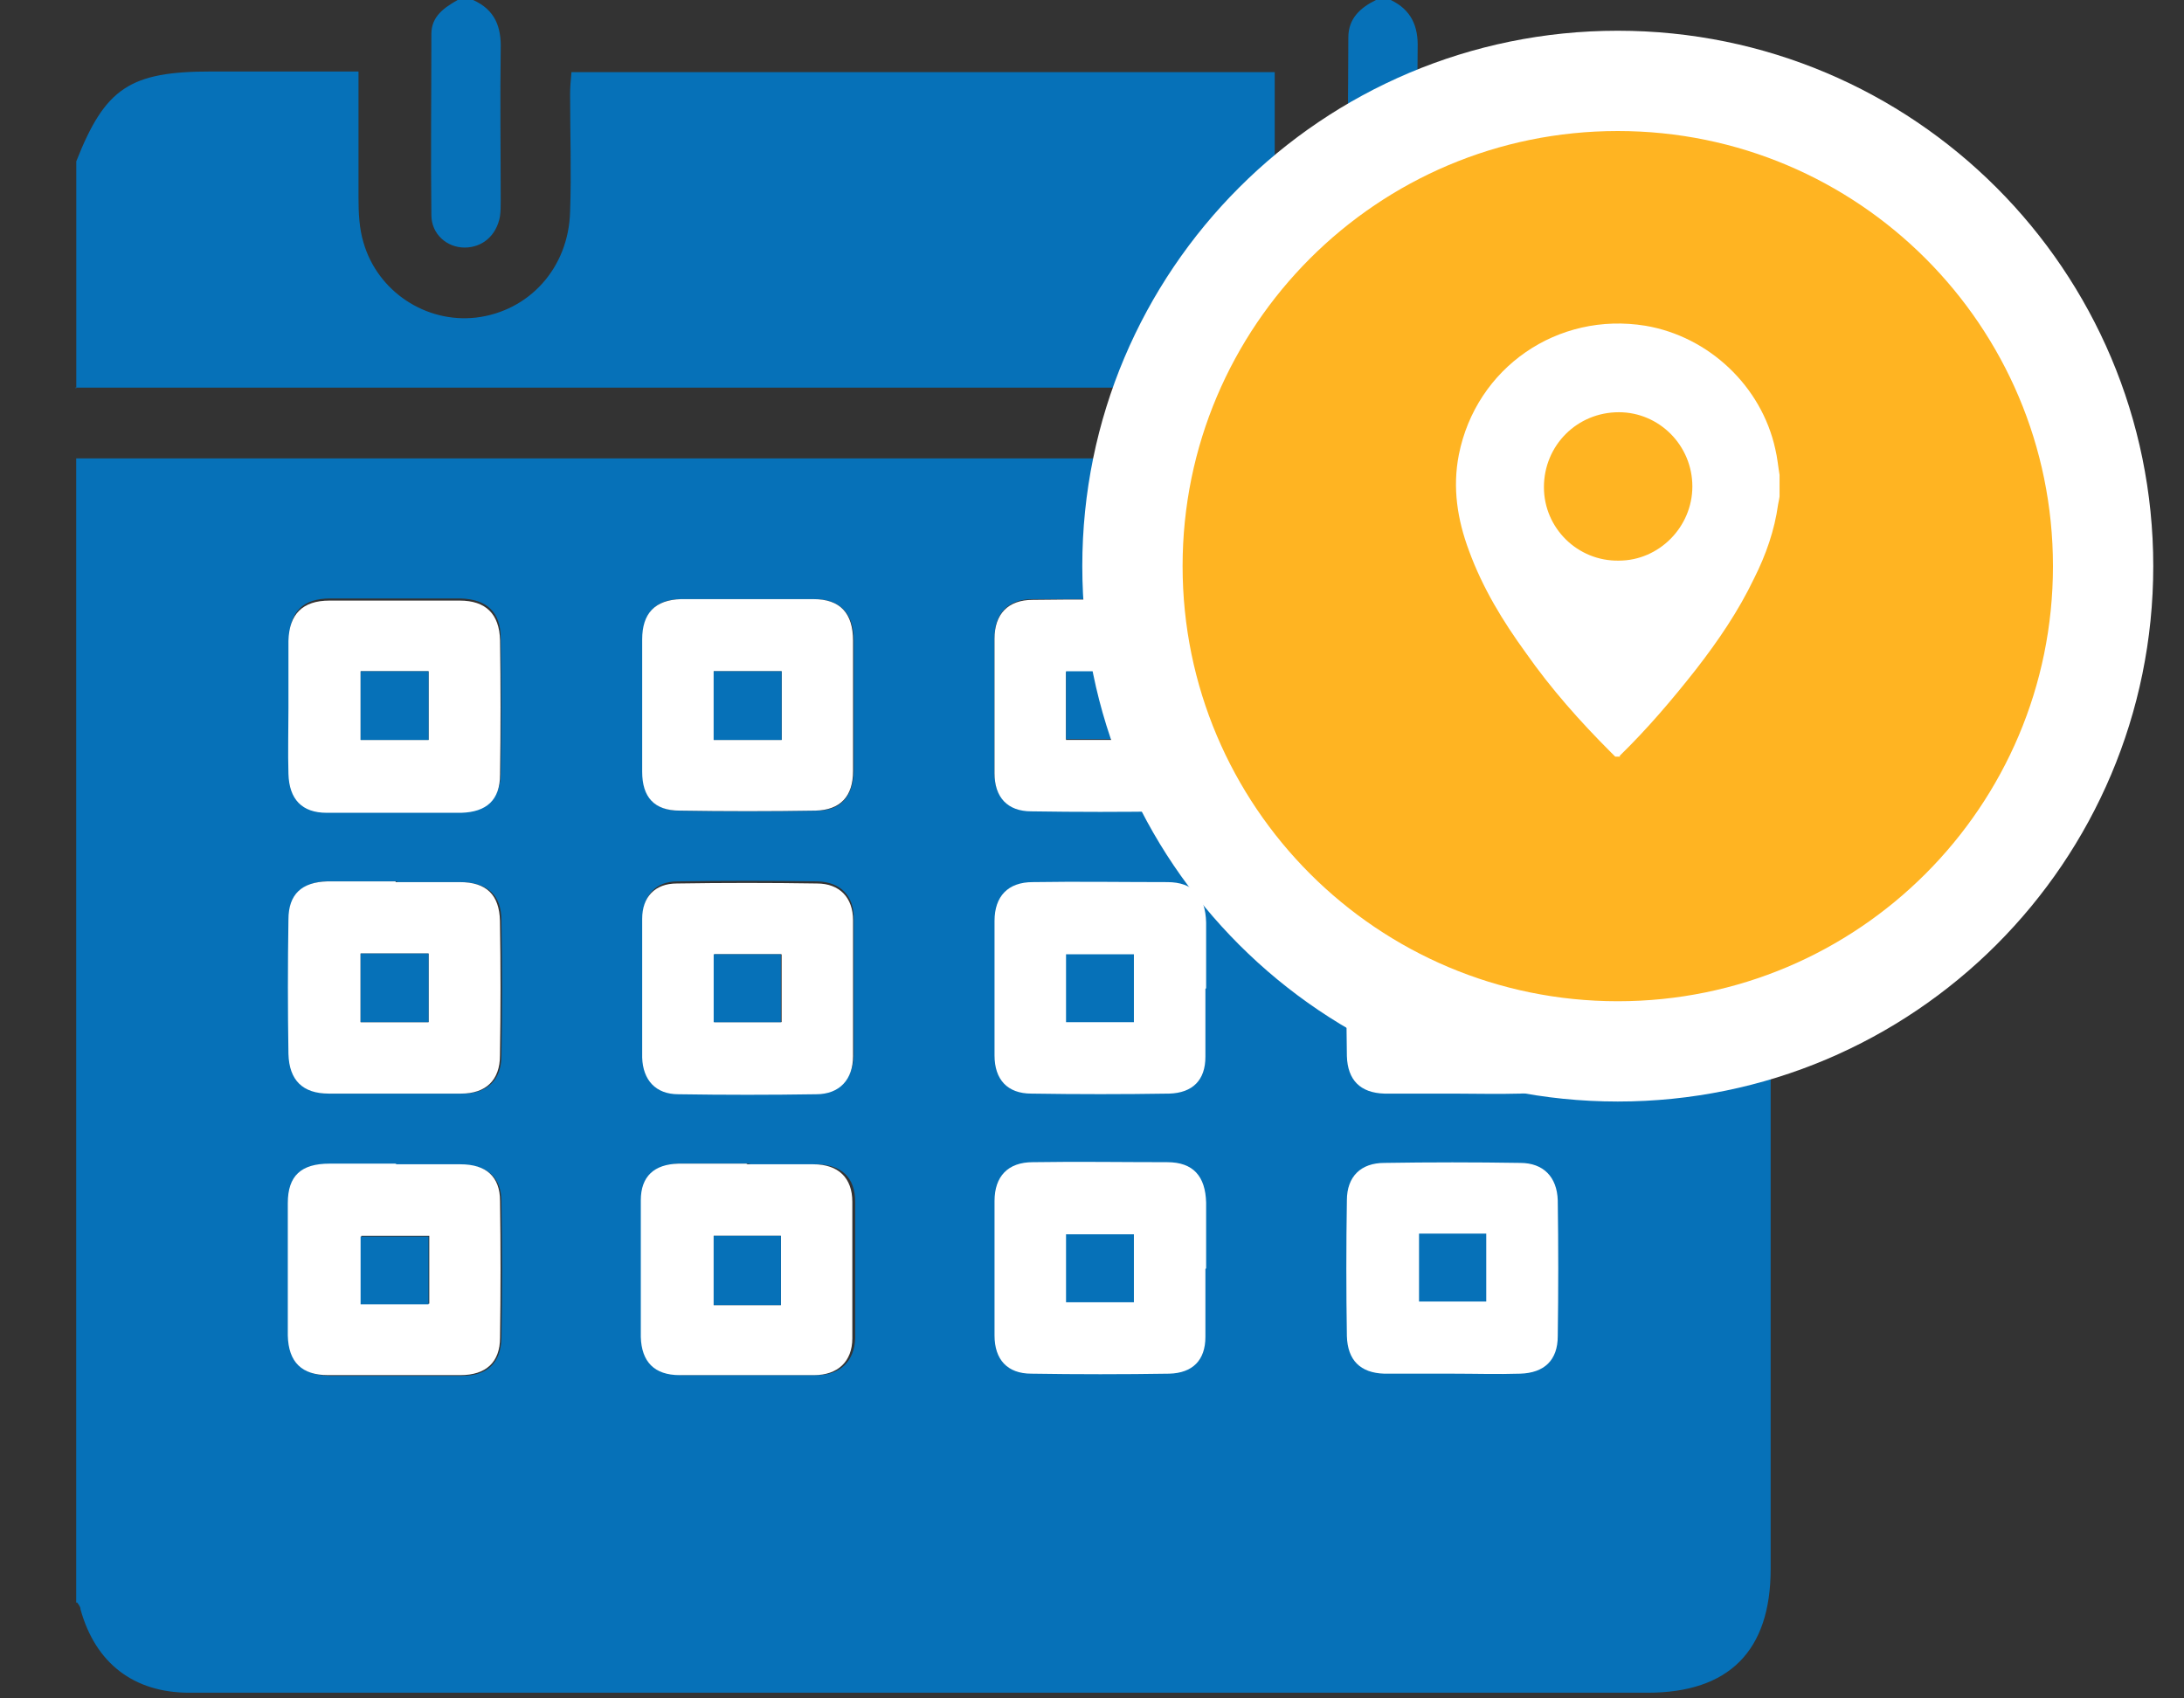 <svg width="27" height="21" viewBox="0 0 27 21" fill="none" xmlns="http://www.w3.org/2000/svg">
<rect x="0" y="0" width="27" height="21" fill="#333333" stroke="none"/>
<path d="M0.942 19.82V5.668C0.942 5.668 1.03 5.668 1.074 5.668C7.905 5.668 14.727 5.668 21.558 5.668C21.663 5.668 21.768 5.668 21.89 5.668C21.89 5.808 21.89 5.904 21.89 5.992C21.89 10.461 21.89 14.93 21.89 19.4C21.89 20.414 21.374 20.93 20.368 20.93C15.724 20.93 11.071 20.93 6.426 20.93C5.062 20.93 3.706 20.93 2.342 20.93C1.651 20.93 1.179 20.563 0.995 19.898C0.995 19.863 0.969 19.837 0.951 19.811L0.942 19.82ZM4.904 14.397C4.633 14.397 4.362 14.397 4.091 14.397C3.741 14.397 3.584 14.546 3.575 14.887C3.575 15.429 3.575 15.971 3.575 16.522C3.575 16.846 3.75 17.003 4.074 17.012C4.616 17.012 5.158 17.012 5.709 17.012C6.024 17.012 6.19 16.855 6.199 16.548C6.208 15.989 6.208 15.429 6.199 14.86C6.199 14.554 6.024 14.405 5.709 14.405C5.447 14.405 5.184 14.405 4.922 14.405L4.904 14.397ZM3.575 8.729C3.575 9 3.575 9.271 3.575 9.543C3.584 9.857 3.741 10.015 4.047 10.024C4.598 10.024 5.15 10.024 5.709 10.024C6.024 10.024 6.19 9.866 6.19 9.551C6.199 9 6.199 8.449 6.19 7.89C6.19 7.566 6.015 7.408 5.692 7.4C5.158 7.4 4.616 7.4 4.082 7.4C3.741 7.4 3.584 7.566 3.575 7.898C3.575 8.169 3.575 8.441 3.575 8.712V8.729ZM17.963 10.024C18.243 10.024 18.523 10.024 18.803 10.024C19.1 10.015 19.266 9.866 19.266 9.56C19.275 9 19.275 8.441 19.266 7.881C19.266 7.583 19.091 7.417 18.803 7.417C18.243 7.408 17.683 7.408 17.123 7.417C16.834 7.417 16.66 7.592 16.66 7.881C16.651 8.441 16.651 9 16.66 9.56C16.66 9.857 16.826 10.015 17.123 10.024C17.403 10.032 17.683 10.024 17.963 10.024ZM4.904 10.898C4.625 10.898 4.345 10.898 4.065 10.898C3.75 10.898 3.584 11.056 3.584 11.371C3.575 11.922 3.575 12.473 3.584 13.032C3.584 13.356 3.759 13.513 4.082 13.522C4.625 13.522 5.167 13.522 5.718 13.522C6.024 13.522 6.199 13.356 6.199 13.05C6.208 12.499 6.208 11.948 6.199 11.388C6.199 11.065 6.033 10.916 5.701 10.907C5.438 10.907 5.176 10.907 4.913 10.907L4.904 10.898ZM10.555 8.712C10.555 8.449 10.555 8.187 10.555 7.925C10.555 7.583 10.389 7.408 10.065 7.408C9.523 7.408 8.98 7.408 8.429 7.408C8.106 7.408 7.948 7.575 7.948 7.907C7.948 8.449 7.948 8.992 7.948 9.543C7.948 9.857 8.097 10.024 8.412 10.024C8.972 10.032 9.531 10.032 10.091 10.024C10.397 10.024 10.546 9.849 10.555 9.534C10.555 9.263 10.555 8.992 10.555 8.72V8.712ZM14.911 8.72C14.911 8.449 14.911 8.178 14.911 7.907C14.911 7.583 14.753 7.408 14.429 7.408C13.878 7.408 13.327 7.408 12.768 7.408C12.461 7.408 12.295 7.583 12.295 7.89C12.295 8.441 12.295 8.992 12.295 9.551C12.295 9.849 12.461 10.015 12.75 10.024C13.319 10.032 13.887 10.032 14.456 10.024C14.744 10.024 14.893 9.857 14.902 9.569C14.902 9.289 14.902 9.009 14.902 8.729L14.911 8.72ZM7.948 12.184C7.948 12.473 7.948 12.761 7.948 13.05C7.948 13.33 8.114 13.505 8.394 13.505C8.963 13.513 9.531 13.513 10.1 13.505C10.389 13.505 10.555 13.321 10.555 13.032C10.555 12.473 10.555 11.913 10.555 11.353C10.555 11.073 10.389 10.907 10.109 10.898C9.531 10.889 8.954 10.889 8.377 10.898C8.106 10.898 7.957 11.065 7.948 11.336C7.948 11.616 7.948 11.895 7.948 12.175V12.184ZM9.26 14.388C8.98 14.388 8.7 14.388 8.421 14.388C8.123 14.388 7.957 14.546 7.957 14.843C7.957 15.403 7.957 15.962 7.957 16.531C7.957 16.837 8.123 16.994 8.438 17.003C8.989 17.003 9.54 17.003 10.1 17.003C10.389 17.003 10.563 16.828 10.572 16.548C10.572 15.989 10.572 15.429 10.572 14.86C10.572 14.554 10.397 14.397 10.091 14.397C9.82 14.397 9.549 14.397 9.278 14.397L9.26 14.388Z" fill="#0671B8"/>
<path d="M0.943 4.802V1.995C1.301 1.085 1.607 0.884 2.613 0.884C3.129 0.884 3.654 0.884 4.17 0.884C4.249 0.884 4.336 0.884 4.432 0.884C4.432 1.435 4.432 1.942 4.432 2.449C4.432 2.633 4.441 2.825 4.494 3C4.669 3.604 5.263 3.997 5.884 3.927C6.54 3.849 7.03 3.315 7.048 2.616C7.065 2.134 7.048 1.645 7.048 1.164C7.048 1.076 7.056 0.989 7.065 0.892H15.759C15.759 1.452 15.759 1.995 15.759 2.537C15.759 3.333 16.319 3.919 17.053 3.927C17.806 3.927 18.366 3.359 18.374 2.546C18.374 2.117 18.374 1.697 18.374 1.269C18.374 1.146 18.374 1.024 18.374 0.91C18.427 0.884 18.444 0.875 18.462 0.875C19.135 0.875 19.808 0.875 20.482 0.875C21.304 0.875 21.864 1.435 21.864 2.257C21.864 2.957 21.864 3.656 21.864 4.347C21.864 4.487 21.864 4.627 21.864 4.793H0.925L0.943 4.802Z" fill="#0671B8"/>
<path d="M17.194 0C17.447 0.122 17.535 0.324 17.526 0.595C17.517 1.259 17.526 1.915 17.526 2.58C17.526 2.773 17.465 2.956 17.272 3.009C17.141 3.044 16.957 3.035 16.852 2.965C16.756 2.904 16.669 2.729 16.669 2.606C16.651 1.898 16.669 1.181 16.669 0.464C16.669 0.227 16.817 0.096 17.01 0H17.211H17.194Z" fill="#0671B8"/>
<path d="M5.849 0C6.12 0.122 6.199 0.332 6.19 0.612C6.181 1.233 6.19 1.854 6.19 2.475C6.19 2.545 6.19 2.615 6.181 2.676C6.138 2.913 5.963 3.061 5.744 3.061C5.525 3.061 5.333 2.895 5.333 2.659C5.324 1.915 5.333 1.163 5.333 0.42C5.333 0.201 5.491 0.096 5.657 0H5.858H5.849Z" fill="#0671B8"/>
<path d="M4.905 14.396C5.167 14.396 5.429 14.396 5.692 14.396C6.007 14.396 6.182 14.545 6.182 14.851C6.19 15.411 6.19 15.971 6.182 16.539C6.182 16.845 6.007 17.003 5.692 17.003C5.15 17.003 4.607 17.003 4.056 17.003C3.733 17.003 3.566 16.845 3.558 16.513C3.558 15.971 3.558 15.428 3.558 14.877C3.558 14.536 3.724 14.388 4.074 14.388C4.345 14.388 4.616 14.388 4.887 14.388L4.905 14.396ZM5.307 15.28H4.467V16.119H5.307V15.28Z" fill="white"/>
<path d="M3.566 8.738C3.566 8.467 3.566 8.195 3.566 7.924C3.575 7.592 3.741 7.426 4.074 7.426C4.607 7.426 5.15 7.426 5.683 7.426C6.007 7.426 6.173 7.592 6.182 7.916C6.19 8.467 6.19 9.018 6.182 9.577C6.182 9.892 6.016 10.041 5.701 10.05C5.15 10.05 4.598 10.05 4.039 10.05C3.733 10.05 3.575 9.883 3.566 9.569C3.558 9.297 3.566 9.026 3.566 8.755V8.738ZM5.298 9.149V8.3H4.459V9.149H5.298Z" fill="white"/>
<path d="M17.954 10.032C17.674 10.032 17.394 10.032 17.114 10.032C16.817 10.023 16.66 9.866 16.651 9.568C16.642 9.009 16.642 8.449 16.651 7.889C16.651 7.592 16.826 7.426 17.114 7.426C17.674 7.417 18.234 7.417 18.794 7.426C19.082 7.426 19.249 7.6 19.258 7.889C19.266 8.449 19.266 9.009 19.258 9.568C19.258 9.866 19.091 10.023 18.794 10.032C18.514 10.041 18.234 10.032 17.954 10.032ZM18.374 9.14V8.3H17.543V9.14H18.374Z" fill="white"/>
<path d="M4.896 10.907C5.158 10.907 5.42 10.907 5.683 10.907C6.015 10.907 6.173 11.064 6.181 11.388C6.19 11.939 6.19 12.49 6.181 13.05C6.181 13.356 6.007 13.522 5.7 13.522C5.158 13.522 4.616 13.522 4.065 13.522C3.741 13.522 3.575 13.356 3.566 13.032C3.557 12.481 3.557 11.93 3.566 11.37C3.566 11.055 3.732 10.907 4.047 10.898C4.327 10.898 4.607 10.898 4.887 10.898L4.896 10.907ZM4.458 11.79V12.639H5.298V11.79H4.458Z" fill="white"/>
<path d="M10.546 8.72C10.546 8.991 10.546 9.262 10.546 9.534C10.546 9.848 10.389 10.015 10.082 10.023C9.523 10.032 8.963 10.032 8.403 10.023C8.088 10.023 7.939 9.857 7.939 9.542C7.939 9 7.939 8.458 7.939 7.907C7.939 7.583 8.097 7.417 8.421 7.408C8.963 7.408 9.505 7.408 10.056 7.408C10.389 7.408 10.546 7.583 10.546 7.924C10.546 8.187 10.546 8.449 10.546 8.711V8.72ZM9.663 9.149V8.3H8.823V9.149H9.663Z" fill="white"/>
<path d="M14.902 8.738C14.902 9.018 14.902 9.297 14.902 9.577C14.902 9.866 14.744 10.023 14.456 10.032C13.887 10.041 13.319 10.041 12.75 10.032C12.453 10.032 12.295 9.857 12.295 9.56C12.295 9.009 12.295 8.458 12.295 7.898C12.295 7.592 12.461 7.417 12.768 7.417C13.319 7.408 13.87 7.417 14.43 7.417C14.753 7.417 14.902 7.592 14.911 7.916C14.911 8.187 14.911 8.458 14.911 8.729L14.902 8.738ZM14.018 8.309H13.179V9.149H14.018V8.309Z" fill="white"/>
<path d="M17.954 13.522C17.674 13.522 17.394 13.522 17.114 13.522C16.817 13.513 16.66 13.355 16.651 13.058C16.642 12.498 16.642 11.939 16.651 11.379C16.651 11.081 16.826 10.915 17.114 10.915C17.674 10.906 18.234 10.906 18.794 10.915C19.082 10.915 19.249 11.09 19.258 11.379C19.266 11.939 19.266 12.498 19.258 13.058C19.258 13.355 19.091 13.513 18.794 13.522C18.514 13.53 18.234 13.522 17.954 13.522ZM18.374 12.63V11.79H17.543V12.63H18.374Z" fill="white"/>
<path d="M14.902 12.227C14.902 12.507 14.902 12.787 14.902 13.067C14.902 13.356 14.744 13.513 14.456 13.522C13.887 13.531 13.319 13.531 12.75 13.522C12.453 13.522 12.295 13.347 12.295 13.05C12.295 12.499 12.295 11.947 12.295 11.388C12.295 11.082 12.461 10.907 12.768 10.907C13.319 10.898 13.87 10.907 14.43 10.907C14.753 10.907 14.902 11.082 14.911 11.405C14.911 11.676 14.911 11.947 14.911 12.219L14.902 12.227ZM14.018 11.799H13.179V12.639H14.018V11.799Z" fill="white"/>
<path d="M17.954 16.985C17.674 16.985 17.394 16.985 17.114 16.985C16.817 16.976 16.66 16.819 16.651 16.521C16.642 15.962 16.642 15.402 16.651 14.842C16.651 14.545 16.826 14.379 17.114 14.379C17.674 14.37 18.234 14.37 18.794 14.379C19.082 14.379 19.249 14.554 19.258 14.842C19.266 15.402 19.266 15.962 19.258 16.521C19.258 16.819 19.091 16.976 18.794 16.985C18.514 16.994 18.234 16.985 17.954 16.985ZM18.374 16.093V15.253H17.543V16.093H18.374Z" fill="white"/>
<path d="M14.902 15.691C14.902 15.971 14.902 16.251 14.902 16.53C14.902 16.819 14.744 16.977 14.456 16.985C13.887 16.994 13.319 16.994 12.75 16.985C12.453 16.985 12.295 16.81 12.295 16.513C12.295 15.962 12.295 15.411 12.295 14.851C12.295 14.545 12.461 14.37 12.768 14.37C13.319 14.361 13.87 14.37 14.43 14.37C14.753 14.37 14.902 14.545 14.911 14.869C14.911 15.14 14.911 15.411 14.911 15.682L14.902 15.691ZM14.018 15.262H13.179V16.102H14.018V15.262Z" fill="white"/>
<path d="M7.939 12.201C7.939 11.921 7.939 11.641 7.939 11.361C7.939 11.09 8.097 10.924 8.368 10.924C8.945 10.915 9.523 10.915 10.1 10.924C10.38 10.924 10.546 11.099 10.546 11.379C10.546 11.939 10.546 12.498 10.546 13.058C10.546 13.347 10.38 13.53 10.091 13.53C9.523 13.539 8.954 13.539 8.386 13.53C8.106 13.53 7.948 13.355 7.939 13.076C7.939 12.787 7.939 12.498 7.939 12.21V12.201ZM8.832 11.799V12.638H9.663V11.799H8.832Z" fill="white"/>
<path d="M9.243 14.396C9.514 14.396 9.785 14.396 10.056 14.396C10.363 14.396 10.537 14.563 10.537 14.86C10.537 15.42 10.537 15.979 10.537 16.548C10.537 16.837 10.354 17.003 10.065 17.003C9.514 17.003 8.963 17.003 8.403 17.003C8.088 17.003 7.931 16.837 7.922 16.531C7.922 15.971 7.922 15.411 7.922 14.842C7.922 14.545 8.088 14.396 8.386 14.388C8.666 14.388 8.946 14.388 9.226 14.388L9.243 14.396ZM9.654 16.137V15.28H8.823V16.137H9.654Z" fill="white"/>
<path d="M5.298 15.289V16.128H4.458V15.289H5.298Z" fill="#0671B8"/>
<path d="M5.298 9.149H4.458V8.3H5.298V9.149Z" fill="#0671B8"/>
<path d="M18.374 9.14H17.543V8.3H18.374V9.14Z" fill="#0671B8"/>
<path d="M4.458 11.79H5.298V12.638H4.458V11.79Z" fill="#0671B8"/>
<path d="M9.663 9.149H8.823V8.3H9.663V9.149Z" fill="#0671B8"/>
<path d="M14.018 8.3V9.14H13.179V8.3H14.018Z" fill="#0671B8"/>
<path d="M8.823 11.799H9.654V12.639H8.823V11.799Z" fill="#0671B8"/>
<path d="M9.654 16.137H8.823V15.28H9.654V16.137Z" fill="#0671B8"/>
<path d="M20 13C23.314 13 26 10.314 26 7C26 3.686 23.314 1 20 1C16.686 1 14 3.686 14 7C14 10.314 16.686 13 20 13Z" fill="#FFB422" stroke="white" stroke-width="1.24" stroke-miterlimit="10"/>
<path d="M20.031 9.356H19.969C19.969 9.356 19.933 9.32 19.915 9.302C19.532 8.919 19.176 8.518 18.864 8.073C18.579 7.681 18.329 7.271 18.16 6.808C18.017 6.424 17.955 6.032 18.035 5.623C18.249 4.545 19.256 3.85 20.343 4.028C21.127 4.161 21.777 4.776 21.947 5.551C21.973 5.658 21.982 5.765 22 5.872V6.139C22 6.139 21.991 6.202 21.982 6.237C21.938 6.558 21.831 6.861 21.688 7.146C21.492 7.556 21.243 7.921 20.966 8.278C20.672 8.652 20.361 9.017 20.022 9.347L20.031 9.356ZM20.922 6.015C20.922 5.507 20.512 5.097 20.013 5.097C19.497 5.097 19.087 5.507 19.087 6.024C19.087 6.531 19.505 6.941 20.013 6.932C20.512 6.932 20.922 6.514 20.922 6.015Z" fill="white"/>
</svg>
